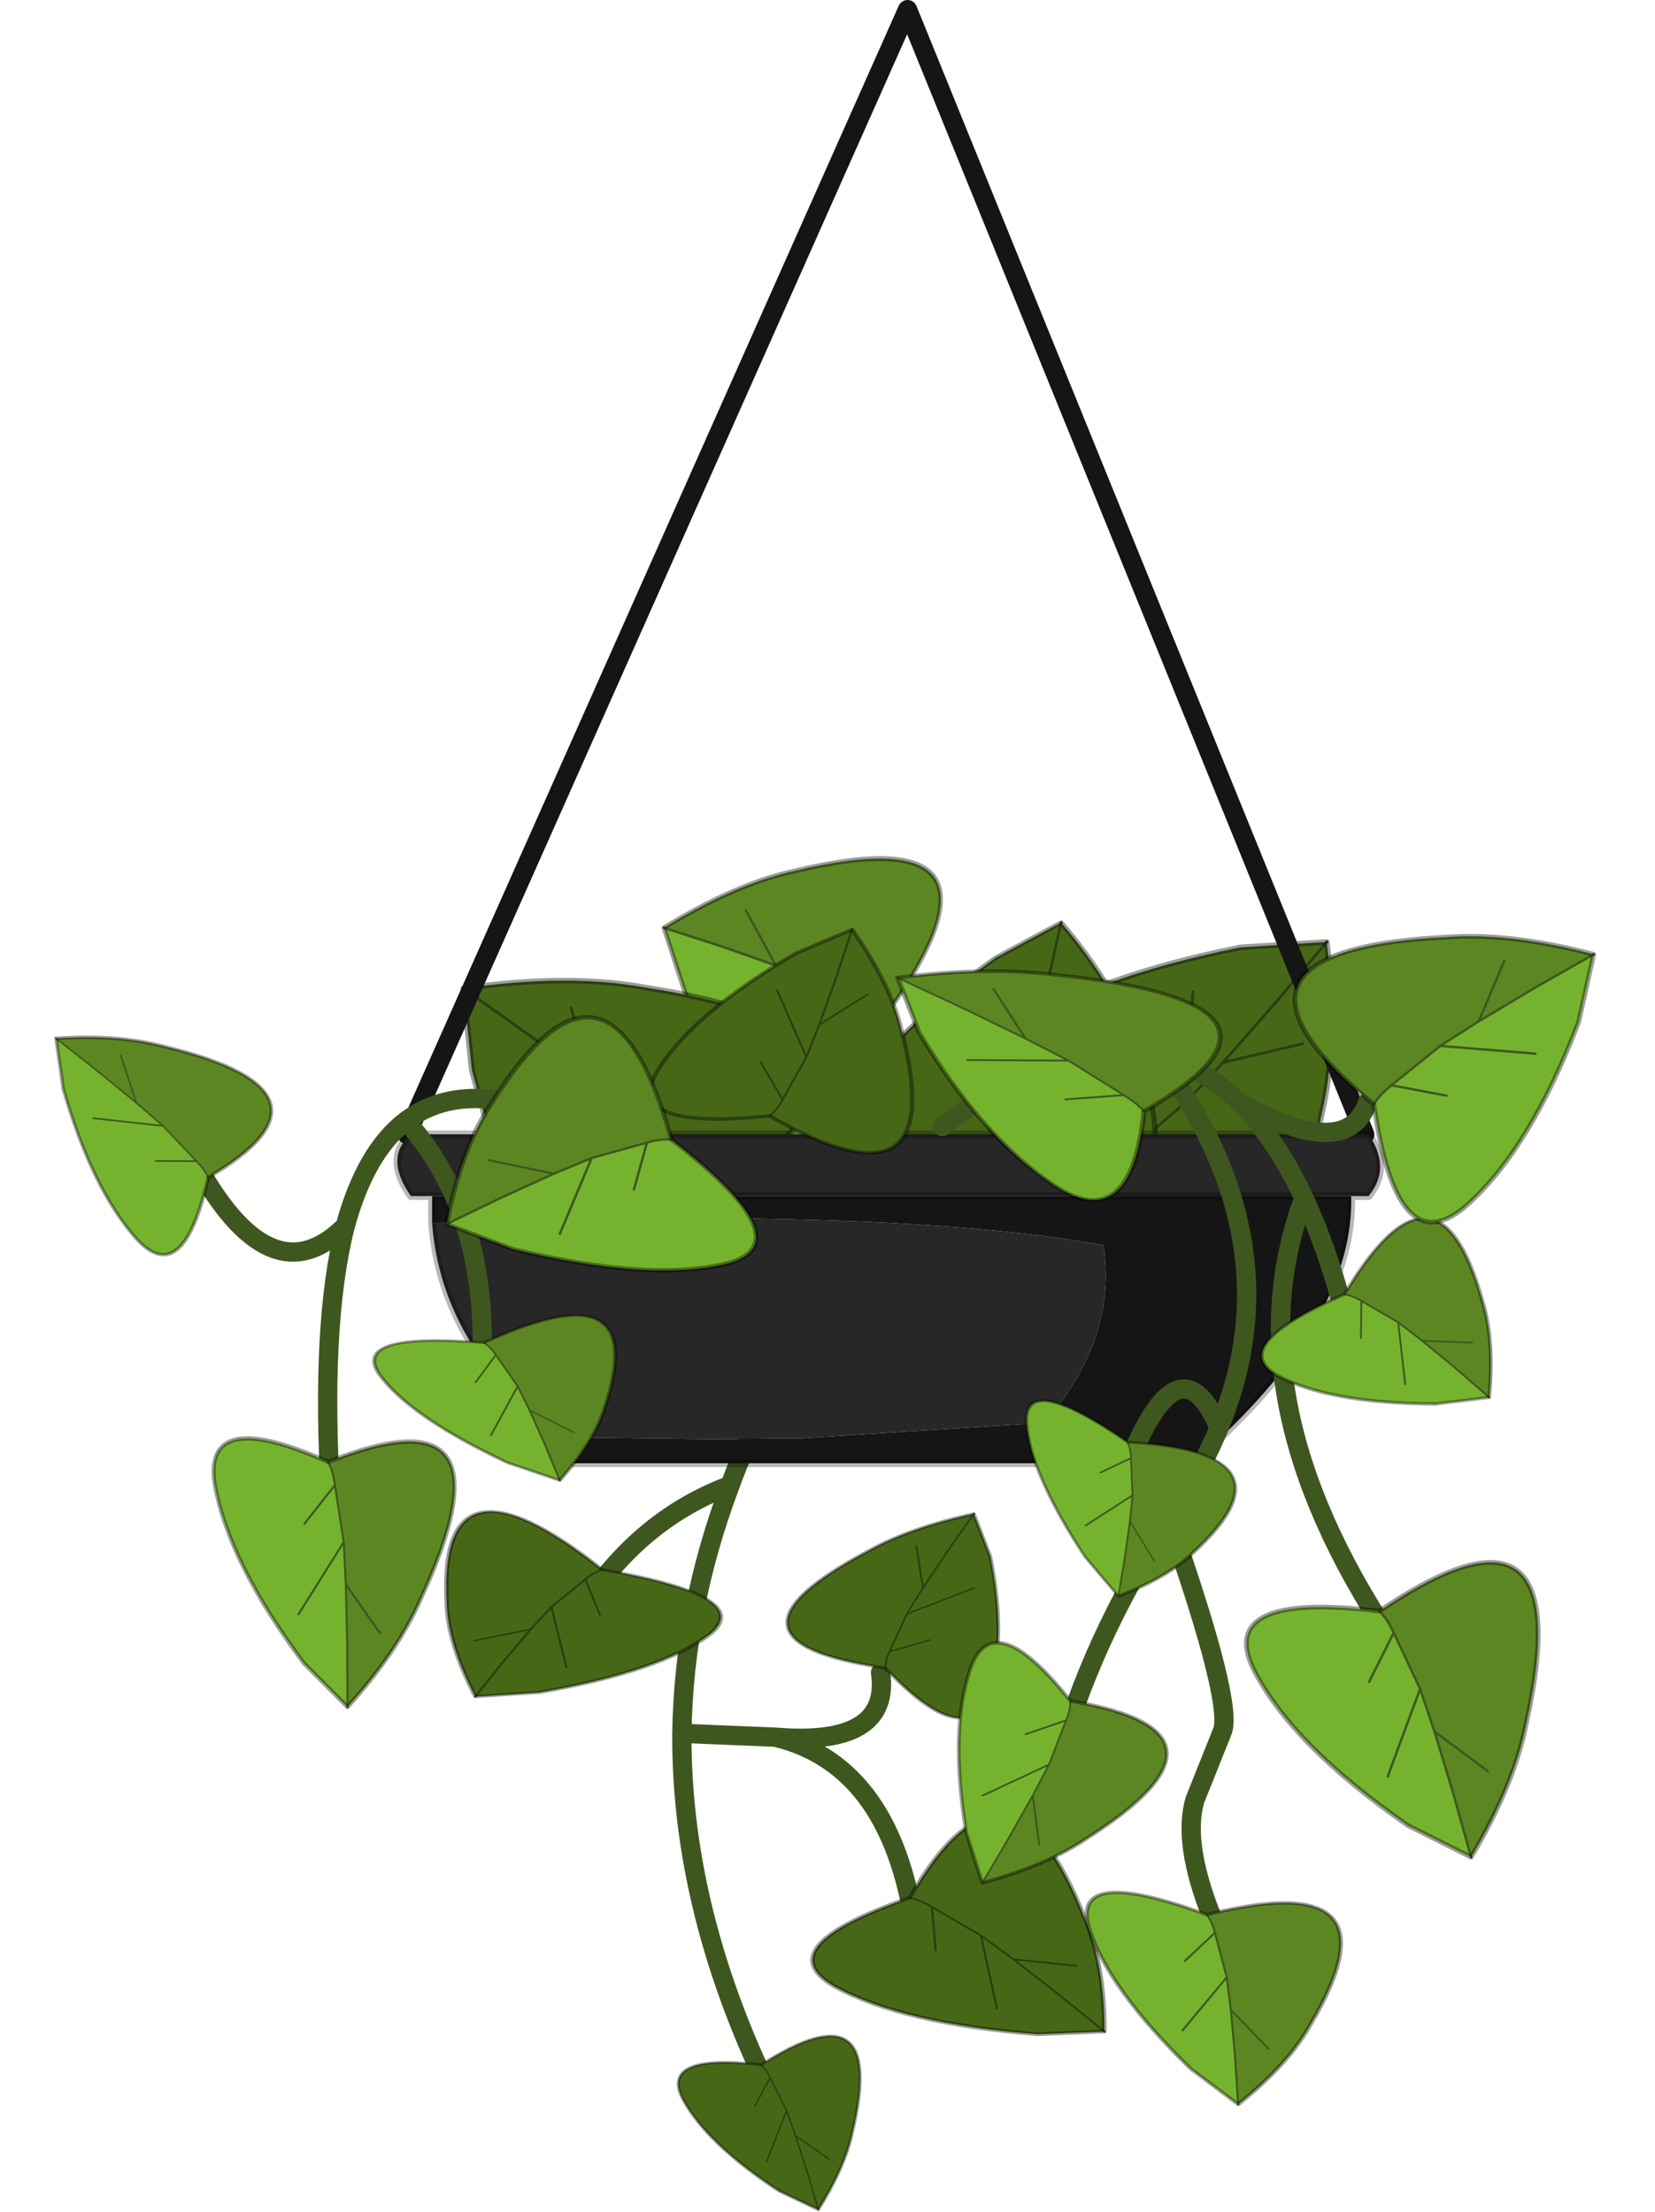 <?xml version="1.0" encoding="UTF-8" standalone="no"?>
<svg xmlns:ffdec="https://www.free-decompiler.com/flash" xmlns:xlink="http://www.w3.org/1999/xlink" ffdec:objectType="frame" height="114.65px" width="85.8px" xmlns="http://www.w3.org/2000/svg">
  <g transform="matrix(1.0, 0.0, 0.0, 1.0, 46.9, 0.5)">
    <use ffdec:characterId="916" height="40.95" transform="matrix(1.0, 0.0, 0.0, 1.0, -17.0, 69.5)" width="18.1" xlink:href="#decoration247-shape0"/>
    <use ffdec:characterId="918" height="25.6" transform="matrix(-0.388, 0.0, 0.0, 0.357, -2.222, 104.978)" width="24.75" xlink:href="#decoration247-sprite0"/>
    <use ffdec:characterId="918" height="25.6" transform="matrix(-0.51, 0.241, 0.294, 0.417, 5.843, 92.818)" width="24.75" xlink:href="#decoration247-sprite0"/>
    <use ffdec:characterId="918" height="25.6" transform="matrix(0.338, 0.277, 0.341, -0.279, -7.036, 83.45)" width="24.75" xlink:href="#decoration247-sprite0"/>
    <use ffdec:characterId="918" height="25.6" transform="matrix(0.578, 0.147, -0.103, 0.366, -22.995, 77.297)" width="24.75" xlink:href="#decoration247-sprite0"/>
    <use ffdec:characterId="920" height="25.6" transform="matrix(-0.08, 0.641, -0.563, 0.0, 2.279, 43.872)" width="24.75" xlink:href="#decoration247-sprite1"/>
    <use ffdec:characterId="918" height="25.6" transform="matrix(-0.697, -0.288, 0.303, -0.663, 18.229, 66.84)" width="24.75" xlink:href="#decoration247-sprite0"/>
    <use ffdec:characterId="918" height="25.6" transform="matrix(-0.679, 0.06, -0.055, -0.564, 13.447, 61.301)" width="24.75" xlink:href="#decoration247-sprite0"/>
    <use ffdec:characterId="918" height="25.6" transform="matrix(-0.279, 0.672, -0.707, -0.265, -3.303, 53.569)" width="24.75" xlink:href="#decoration247-sprite0"/>
    <use ffdec:characterId="921" height="76.05" transform="matrix(1.0, 0.0, 0.0, 1.0, -26.5, -0.5)" width="51.35" xlink:href="#decoration247-shape3"/>
    <use ffdec:characterId="918" height="25.6" transform="matrix(-0.558, 0.0, 0.0, -0.459, 0.512, 59.342)" width="24.75" xlink:href="#decoration247-sprite0"/>
    <use ffdec:characterId="922" height="45.85" transform="matrix(1.0, 0.0, 0.0, 1.0, 1.45, 53.45)" width="24.25" xlink:href="#decoration247-shape4"/>
    <use ffdec:characterId="920" height="25.6" transform="matrix(-0.622, 0.0, 0.0, 0.606, 32.974, 80.379)" width="24.75" xlink:href="#decoration247-sprite1"/>
    <use ffdec:characterId="920" height="25.6" transform="matrix(-0.529, -0.138, -0.115, 0.417, 23.279, 98.794)" width="24.75" xlink:href="#decoration247-sprite1"/>
    <use ffdec:characterId="920" height="25.6" transform="matrix(-0.426, 0.24, 0.202, 0.341, 27.645, 61.884)" width="24.75" xlink:href="#decoration247-sprite1"/>
    <use ffdec:characterId="920" height="25.6" transform="matrix(-0.332, -0.324, -0.338, 0.33, 14.534, 90.599)" width="24.75" xlink:href="#decoration247-sprite1"/>
    <use ffdec:characterId="920" height="25.6" transform="matrix(-0.417, -0.235, -0.174, 0.294, 17.918, 76.138)" width="24.75" xlink:href="#decoration247-sprite1"/>
    <use ffdec:characterId="920" height="25.6" transform="matrix(0.161, 0.585, 0.6, -0.157, 19.548, 49.564)" width="24.75" xlink:href="#decoration247-sprite1"/>
    <use ffdec:characterId="923" height="21.75" transform="matrix(1.0, 0.0, 0.0, 1.0, -37.35, 55.95)" width="21.15" xlink:href="#decoration247-shape5"/>
    <use ffdec:characterId="920" height="25.6" transform="matrix(-0.497, -0.147, -0.133, 0.55, -22.624, 74.869)" width="24.75" xlink:href="#decoration247-sprite1"/>
    <use ffdec:characterId="920" height="25.6" transform="matrix(-0.514, 0.0, 0.0, 0.339, -14.897, 67.632)" width="24.75" xlink:href="#decoration247-sprite1"/>
    <use ffdec:characterId="920" height="25.6" transform="matrix(-0.149, 0.4, -0.429, -0.197, -32.234, 56.01)" width="24.75" xlink:href="#decoration247-sprite1"/>
    <use ffdec:characterId="920" height="25.6" transform="matrix(0.461, 0.438, -0.386, 0.367, -16.615, 51.089)" width="24.75" xlink:href="#decoration247-sprite1"/>
    <use ffdec:characterId="920" height="25.6" transform="matrix(-0.127, 0.449, -0.653, -0.166, 16.956, 51.794)" width="24.75" xlink:href="#decoration247-sprite1"/>
  </g>
  <defs>
    <g id="decoration247-shape0" transform="matrix(1.0, 0.0, 0.0, 1.0, 17.0, -69.5)">
      <path d="M-16.5 82.55 Q-13.6 78.2 -9.05 76.5 -7.85 73.2 -5.95 70.0 M-9.05 76.5 Q-11.45 82.85 -11.55 89.35 L-6.7 89.55 Q-0.7 90.05 -1.25 86.2 M-5.95 109.95 L-6.2 109.5 Q-11.6 99.25 -11.55 89.35 M-6.7 89.55 Q-0.5 91.05 0.6 100.0" fill="none" stroke="#3e571f" stroke-linecap="round" stroke-linejoin="round" stroke-width="1.0"/>
    </g>
    <g id="decoration247-sprite0" transform="matrix(1.0, 0.0, 0.0, 1.0, 0.2, 0.2)">
      <use ffdec:characterId="917" height="25.6" transform="matrix(1.0, 0.0, 0.0, 1.0, -0.2, -0.2)" width="24.75" xlink:href="#decoration247-shape1"/>
    </g>
    <g id="decoration247-shape1" transform="matrix(1.0, 0.0, 0.0, 1.0, 0.2, 0.2)">
      <path d="M8.65 14.45 L9.85 10.8 12.05 6.0 14.1 10.2 12.05 6.0 9.85 10.8 12.55 18.3 9.85 10.8 8.65 14.45 7.1 19.7 5.6 25.2 7.1 19.7 8.65 14.45 4.2 17.85 8.65 14.45 M12.05 6.0 Q12.55 4.85 13.25 4.15 12.55 4.85 12.05 6.0 M5.6 25.2 Q2.0 19.0 1.0 13.75 -3.6 -7.6 13.25 4.15 26.85 2.45 23.75 9.1 20.55 15.6 10.85 22.5 L5.6 25.2" fill="#466816" fill-rule="evenodd" stroke="none"/>
      <path d="M14.1 10.2 L12.05 6.0 9.85 10.8 12.55 18.3 M5.6 25.2 L7.1 19.7 8.65 14.45 4.2 17.85 M13.25 4.15 Q12.55 4.85 12.05 6.0 M9.85 10.8 L8.65 14.45" fill="none" stroke="#2b3f12" stroke-linecap="round" stroke-linejoin="round" stroke-width="0.2"/>
      <path d="M5.6 25.2 L10.85 22.5 Q20.55 15.6 23.75 9.1 26.85 2.45 13.25 4.15 -3.6 -7.6 1.0 13.75 2.0 19.0 5.6 25.2 Z" fill="none" stroke="#000000" stroke-linecap="round" stroke-linejoin="round" stroke-opacity="0.388" stroke-width="0.4"/>
    </g>
    <g id="decoration247-sprite1" transform="matrix(1.0, 0.0, 0.0, 1.0, 0.2, 0.2)">
      <use ffdec:characterId="919" height="25.6" transform="matrix(1.0, 0.0, 0.0, 1.0, -0.2, -0.2)" width="24.75" xlink:href="#decoration247-shape2"/>
    </g>
    <g id="decoration247-shape2" transform="matrix(1.0, 0.0, 0.0, 1.0, 0.2, 0.2)">
      <path d="M12.05 6.0 Q12.55 4.85 13.25 4.15 26.85 2.45 23.75 9.1 20.55 15.6 10.85 22.5 L5.6 25.2 7.1 19.7 8.65 14.45 9.85 10.8 12.05 6.0 14.1 10.2 12.05 6.0 M12.55 18.3 L9.85 10.8 12.55 18.3" fill="#75b32e" fill-rule="evenodd" stroke="none"/>
      <path d="M13.25 4.15 Q12.55 4.85 12.05 6.0 L9.85 10.8 8.65 14.45 7.1 19.7 5.6 25.2 Q2.0 19.0 1.0 13.75 -3.6 -7.6 13.25 4.15 M4.2 17.85 L8.65 14.45 4.2 17.85" fill="#5c8622" fill-rule="evenodd" stroke="none"/>
      <path d="M13.25 4.15 Q12.55 4.85 12.05 6.0 L14.1 10.2 M8.65 14.45 L4.2 17.85 M12.05 6.0 L9.85 10.8 12.55 18.3 M9.85 10.8 L8.65 14.45 7.1 19.7 5.6 25.2" fill="none" stroke="#3e571f" stroke-linecap="round" stroke-linejoin="round" stroke-width="0.2"/>
      <path d="M5.6 25.2 L10.85 22.5 Q20.55 15.6 23.75 9.1 26.85 2.45 13.25 4.15 -3.6 -7.6 1.0 13.75 2.0 19.0 5.6 25.2 Z" fill="none" stroke="#000000" stroke-linecap="round" stroke-linejoin="round" stroke-opacity="0.388" stroke-width="0.4"/>
    </g>
    <g id="decoration247-shape3" transform="matrix(1.0, 0.0, 0.0, 1.0, 26.5, 0.5)">
      <path d="M23.85 58.3 L0.15 0.0 -25.8 58.3" fill="none" stroke="#151515" stroke-linecap="round" stroke-linejoin="round" stroke-width="1.0"/>
      <path d="M23.15 61.5 Q23.3 67.5 16.3 74.1 L15.65 75.35 -17.2 75.35 -17.95 74.0 -9.7 74.1 -5.25 74.05 7.25 73.25 Q11.05 68.85 10.3 64.05 -0.65 62.05 -24.5 62.9 L-24.5 61.5 23.15 61.5" fill="#151515" fill-rule="evenodd" stroke="none"/>
      <path d="M-17.95 74.0 Q-24.0 69.35 -24.5 62.9 -0.65 62.05 10.3 64.05 11.05 68.85 7.25 73.25 L-5.25 74.05 -9.7 74.1 -17.95 74.0 M-24.5 61.5 L-25.6 61.5 Q-27.0 59.5 -25.6 58.3 L24.05 58.3 Q25.25 60.05 24.05 61.5 L23.15 61.5 -24.5 61.5" fill="#272727" fill-rule="evenodd" stroke="none"/>
      <path d="M23.15 61.5 Q23.3 67.5 16.3 74.1 L15.65 75.35 -17.2 75.35 -17.95 74.0 Q-24.0 69.35 -24.5 62.9 L-24.5 61.5 -25.6 61.5 Q-27.0 59.5 -25.6 58.3 L24.05 58.3 Q25.25 60.05 24.05 61.5 L23.15 61.5 -24.5 61.5" fill="none" stroke="#000000" stroke-linecap="round" stroke-linejoin="round" stroke-opacity="0.278" stroke-width="0.4"/>
    </g>
    <g id="decoration247-shape4" transform="matrix(1.0, 0.0, 0.0, 1.0, -1.45, -53.45)">
      <path d="M23.0 68.4 Q22.05 64.5 20.7 61.6 16.85 71.9 25.2 84.45 M11.35 76.0 Q14.15 68.5 16.3 73.5 20.3 63.85 13.1 54.2 8.4 53.0 1.95 57.9 M20.7 61.6 Q19.25 58.5 17.35 56.65 15.45 54.8 13.1 54.2 M16.3 73.5 Q15.45 75.6 14.05 77.65 L13.7 78.25 Q17.1 87.95 16.45 89.3 L15.05 92.8 Q14.4 95.0 15.9 98.8 M7.9 90.95 Q9.6 84.6 13.7 78.25 M17.35 56.65 Q22.95 59.75 24.0 56.65" fill="none" stroke="#3e571f" stroke-linecap="round" stroke-linejoin="round" stroke-width="1.0"/>
    </g>
    <g id="decoration247-shape5" transform="matrix(1.0, 0.0, 0.0, 1.0, 37.35, -55.95)">
      <path d="M-16.7 58.0 Q-22.55 55.1 -25.85 57.6 -20.9 63.15 -22.15 72.75 M-29.75 77.2 Q-30.3 68.15 -29.0 63.05 -32.9 66.95 -36.85 59.6 M-25.85 57.6 Q-27.95 59.2 -29.0 63.05" fill="none" stroke="#3e571f" stroke-linecap="round" stroke-linejoin="round" stroke-width="1.0"/>
    </g>
  </defs>
</svg>
